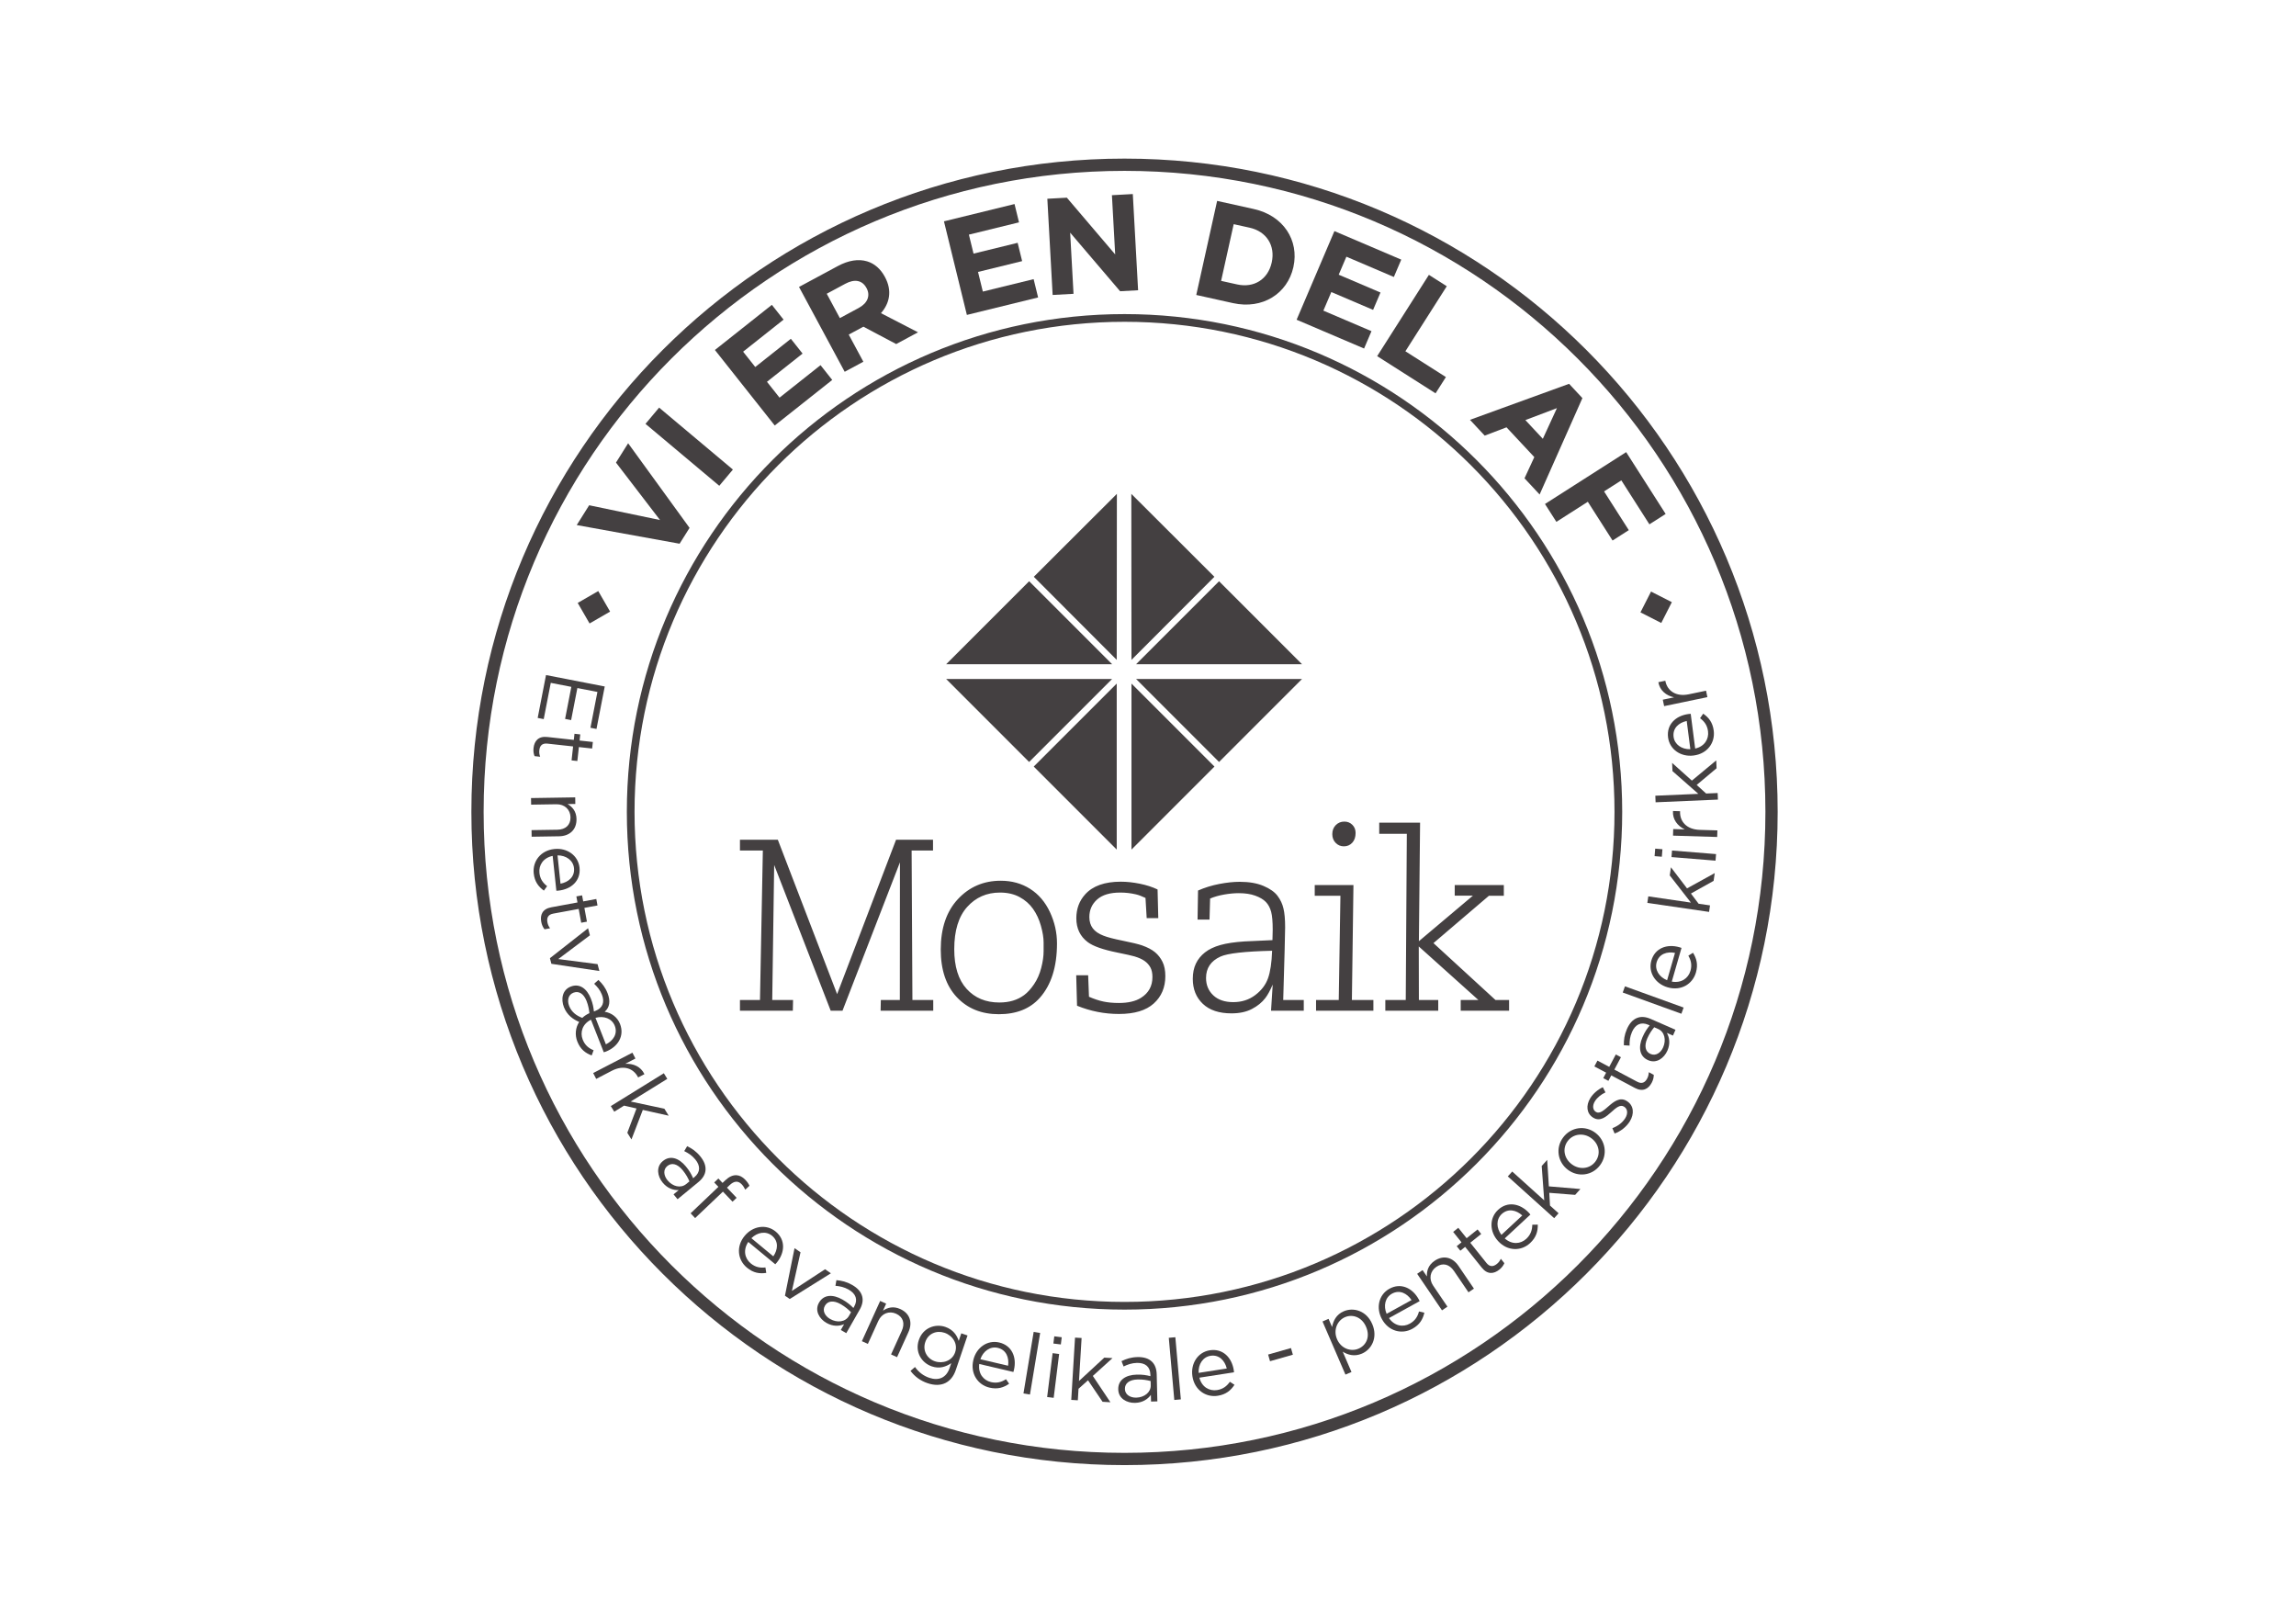 <?xml version="1.0" encoding="UTF-8"?>
<svg xmlns="http://www.w3.org/2000/svg" xmlns:xlink="http://www.w3.org/1999/xlink" width="841.89pt" height="595.28pt" viewBox="0 0 841.89 595.28" version="1.1">
<g id="surface1">
<path style=" stroke:none;fill-rule:nonzero;fill:rgb(26.671%,25.336%,25.667%);fill-opacity:1;" d="M 407.785 248.922 L 377.352 279.355 L 346.922 248.922 Z M 407.785 248.922 "/>
<path style=" stroke:none;fill-rule:nonzero;fill:rgb(26.671%,25.336%,25.667%);fill-opacity:1;" d="M 346.93 243.523 L 377.363 213.09 L 407.793 243.523 Z M 346.93 243.523 "/>
<path style=" stroke:none;fill-rule:nonzero;fill:rgb(26.671%,25.336%,25.667%);fill-opacity:1;" d="M 409.477 241.922 L 379.074 211.461 L 409.535 181.059 Z M 409.477 241.922 "/>
<path style=" stroke:none;fill-rule:nonzero;fill:rgb(26.671%,25.336%,25.667%);fill-opacity:1;" d="M 414.828 181.059 L 445.289 211.461 L 414.887 241.922 Z M 414.828 181.059 "/>
<path style=" stroke:none;fill-rule:nonzero;fill:rgb(26.671%,25.336%,25.667%);fill-opacity:1;" d="M 414.887 250.609 L 445.32 281.039 L 414.887 311.473 Z M 414.887 250.609 "/>
<path style=" stroke:none;fill-rule:nonzero;fill:rgb(26.671%,25.336%,25.667%);fill-opacity:1;" d="M 409.477 311.473 L 379.047 281.039 L 409.477 250.609 Z M 409.477 311.473 "/>
<path style=" stroke:none;fill-rule:nonzero;fill:rgb(26.671%,25.336%,25.667%);fill-opacity:1;" d="M 477.43 248.922 L 447 279.355 L 416.566 248.922 Z M 477.43 248.922 "/>
<path style=" stroke:none;fill-rule:nonzero;fill:rgb(26.671%,25.336%,25.667%);fill-opacity:1;" d="M 416.566 243.523 L 447 213.09 L 477.43 243.523 Z M 416.566 243.523 "/>
<path style=" stroke:none;fill-rule:nonzero;fill:rgb(26.671%,25.336%,25.667%);fill-opacity:1;" d="M 548.352 366.609 L 525.617 345.758 L 545.945 328.41 L 551.418 328.41 L 551.418 324.469 L 533.414 324.469 L 533.414 328.367 L 540.074 328.367 L 520.273 345.059 L 520.711 301.602 L 505.73 301.602 L 505.73 305.676 L 515.848 305.676 L 515.457 366.609 L 507.965 366.609 L 507.965 370.551 L 527.371 370.551 L 527.371 366.609 L 520.273 366.609 L 520.23 346.984 L 542.09 366.609 L 535.605 366.609 L 535.605 370.551 L 553.348 370.551 L 553.348 366.609 Z M 492.773 310.277 C 494 310.277 495.02 309.84 495.84 308.961 C 496.656 308.086 497.066 306.887 497.066 305.371 C 497.066 304.172 496.672 303.18 495.883 302.391 C 495.094 301.602 494.117 301.207 492.949 301.207 C 491.691 301.207 490.641 301.637 489.793 302.5 C 488.945 303.363 488.523 304.465 488.523 305.809 C 488.523 307.09 488.93 308.16 489.75 309.004 C 490.566 309.852 491.574 310.277 492.773 310.277 M 496.277 324.469 L 482.082 324.469 L 482.082 328.41 L 491.5 328.41 L 490.887 366.609 L 482.566 366.609 L 482.566 370.551 L 503.59 370.551 L 503.59 366.609 L 495.707 366.609 Z M 466.453 348.562 C 456.406 348.797 450.082 349.512 447.484 350.711 C 443.98 352.316 442.227 354.93 442.227 358.551 C 442.227 361.121 443.113 363.238 444.879 364.902 C 446.645 366.566 449.09 367.398 452.215 367.398 C 455.281 367.398 457.953 366.547 460.234 364.836 C 462.512 363.129 464.082 361.078 464.941 358.68 C 465.801 356.289 466.305 352.914 466.453 348.562 M 470.527 366.609 L 478.062 366.609 L 478.062 370.551 L 466.059 370.551 L 466.672 360.961 C 465.707 363.18 464.801 364.828 463.957 365.91 C 462.758 367.488 461.129 368.816 459.07 369.895 C 457.012 370.977 454.508 371.516 451.559 371.516 C 447.004 371.516 443.5 370.348 441.043 368.012 C 438.59 365.676 437.367 362.625 437.367 358.855 C 437.367 356.723 437.746 354.863 438.504 353.27 C 439.262 351.68 440.379 350.309 441.855 349.152 C 443.332 348 445.207 347.102 447.484 346.461 C 449.793 345.816 452.727 345.379 456.289 345.145 L 466.582 344.664 C 466.641 342.969 466.672 341.699 466.672 340.852 C 466.672 337.93 466.484 335.742 466.102 334.281 C 465.695 332.793 465.043 331.586 464.152 330.668 C 463.262 329.746 461.969 328.98 460.277 328.367 C 458.582 327.754 456.566 327.449 454.23 327.449 C 452.566 327.449 450.777 327.617 448.863 327.953 C 446.953 328.289 445.238 328.777 443.719 329.418 L 443.5 337.129 L 439.117 337.129 L 439.293 326.484 C 441.746 325.402 444.344 324.602 447.09 324.074 C 449.836 323.547 452.332 323.285 454.582 323.285 C 458.027 323.285 460.934 323.789 463.297 324.797 C 465.664 325.805 467.379 327.016 468.445 328.434 C 469.512 329.848 470.234 331.391 470.613 333.055 C 471.023 334.719 471.227 337.027 471.227 339.977 C 471.227 341.992 470.996 350.871 470.527 366.609 M 423.531 349.109 C 422.395 348.16 420.801 347.32 418.758 346.59 C 417.383 346.125 415.035 345.555 411.703 344.883 C 408.375 344.211 406.023 343.598 404.652 343.043 C 402.871 342.371 401.555 341.473 400.707 340.348 C 399.859 339.223 399.438 337.844 399.438 336.211 C 399.438 333.609 400.387 331.465 402.285 329.77 C 404.184 328.074 407.016 327.227 410.785 327.227 C 412.742 327.227 414.656 327.449 416.523 327.887 C 417.516 328.121 418.684 328.559 420.027 329.199 L 420.465 336.602 L 424.715 336.602 L 424.453 326.09 C 422.555 325.184 420.387 324.484 417.949 323.988 C 415.508 323.492 413.18 323.242 410.961 323.242 C 405.059 323.242 400.707 324.789 397.906 327.887 C 395.742 330.281 394.664 333.203 394.664 336.645 C 394.664 340.383 396.066 343.305 398.867 345.41 C 400.855 346.898 404.461 348.168 409.691 349.219 C 412.988 349.891 415.078 350.359 415.953 350.621 C 417.531 351.09 418.781 351.652 419.699 352.309 C 420.621 352.965 421.328 353.754 421.824 354.672 C 422.32 355.594 422.57 356.77 422.57 358.199 C 422.57 361.531 421.168 364.07 418.363 365.824 C 416.379 367.078 413.676 367.707 410.258 367.707 C 408.125 367.707 406.234 367.531 404.586 367.18 C 402.934 366.828 401.176 366.246 399.305 365.426 L 399 357.543 L 394.621 357.543 L 394.926 368.715 C 399.859 370.727 404.988 371.738 410.301 371.738 C 415.969 371.738 420.219 370.457 423.051 367.902 C 425.883 365.348 427.301 361.996 427.301 357.848 C 427.301 355.777 426.957 354.039 426.27 352.637 C 425.582 351.234 424.672 350.059 423.531 349.109 M 382.668 345.539 C 382.668 343.816 382.34 341.781 381.684 339.43 C 381.027 337.078 380.062 335.004 378.793 333.207 C 377.523 331.414 375.871 329.965 373.844 328.871 C 371.812 327.777 369.426 327.227 366.68 327.227 C 361.801 327.227 357.789 328.988 354.633 332.508 C 351.48 336.027 349.902 341.188 349.902 347.992 C 349.902 354.359 351.414 359.207 354.438 362.535 C 357.457 365.867 361.453 367.531 366.418 367.531 C 368.258 367.531 369.93 367.305 371.434 366.852 C 372.938 366.398 374.309 365.715 375.551 364.793 C 376.793 363.875 377.996 362.551 379.164 360.828 C 380.332 359.105 381.207 357.113 381.793 354.848 C 382.379 352.586 382.668 350.547 382.668 348.738 Z M 384.992 334.391 C 386.715 338.086 387.574 341.902 387.574 345.848 C 387.574 354.434 385.473 361.09 381.266 365.824 C 377.703 369.824 372.695 371.824 366.242 371.824 C 359.875 371.824 354.734 369.734 350.824 365.559 C 346.91 361.383 344.953 355.57 344.953 348.125 C 344.953 340.297 347.047 334.137 351.238 329.637 C 355.43 325.141 360.664 322.891 366.941 322.891 C 371 322.891 374.594 323.883 377.719 325.871 C 380.844 327.855 383.266 330.695 384.992 334.391 M 334.562 366.609 L 342.199 366.609 L 342.199 370.551 L 322.898 370.551 L 322.98 366.609 L 329.949 366.609 L 329.988 316.145 L 308.922 370.551 L 304.602 370.551 L 283.871 317.109 L 283.16 366.609 L 290.797 366.609 L 290.711 370.551 L 271.324 370.551 L 271.324 366.609 L 278.668 366.609 L 279.719 311.809 L 271.324 311.809 L 271.324 307.867 L 285.215 307.867 L 306.953 364.465 L 328.562 307.867 L 342.117 307.867 L 342.117 311.809 L 334.27 311.809 Z M 334.562 366.609 "/>
<path style=" stroke:none;fill-rule:nonzero;fill:rgb(26.671%,25.336%,25.667%);fill-opacity:1;" d="M 412.336 532.641 C 282.551 532.641 177.336 427.426 177.336 297.641 C 177.336 167.852 282.551 62.641 412.336 62.641 C 542.125 62.641 647.336 167.852 647.336 297.641 C 647.336 427.426 542.125 532.641 412.336 532.641 M 412.336 58.148 C 280.066 58.148 172.844 165.371 172.844 297.641 C 172.844 429.91 280.066 537.133 412.336 537.133 C 544.605 537.133 651.828 429.91 651.828 297.641 C 651.828 165.371 544.605 58.148 412.336 58.148 "/>
<path style=" stroke:none;fill-rule:nonzero;fill:rgb(26.671%,25.336%,25.667%);fill-opacity:1;" d="M 223.711 224.223 L 216.18 228.574 L 211.832 221.043 L 219.363 216.695 Z M 223.711 224.223 "/>
<path style=" stroke:none;fill-rule:nonzero;fill:rgb(26.671%,25.336%,25.667%);fill-opacity:1;" d="M 613.027 220.762 L 609.145 228.391 L 601.516 224.504 L 605.398 216.879 Z M 613.027 220.762 "/>
<path style=" stroke:none;fill-rule:nonzero;fill:rgb(26.671%,25.336%,25.667%);fill-opacity:1;" d="M 412.336 477.305 C 313.109 477.305 232.672 396.867 232.672 297.641 C 232.672 198.414 313.109 117.977 412.336 117.977 C 511.562 117.977 592 198.414 592 297.641 C 592 396.867 511.562 477.305 412.336 477.305 M 412.336 115.152 C 311.551 115.152 229.848 196.855 229.848 297.641 C 229.848 398.426 311.551 480.125 412.336 480.125 C 513.121 480.125 594.824 398.426 594.824 297.641 C 594.824 196.855 513.121 115.152 412.336 115.152 "/>
<path style=" stroke:none;fill-rule:nonzero;fill:rgb(26.671%,25.336%,25.667%);fill-opacity:1;" d="M 221.746 251.676 L 218.719 267.242 L 216.504 266.809 L 219.059 253.676 L 211.707 252.246 L 209.422 263.996 L 207.207 263.566 L 209.492 251.812 L 201.953 250.348 L 199.371 263.637 L 197.156 263.207 L 200.211 247.488 Z M 221.746 251.676 "/>
<path style=" stroke:none;fill-rule:nonzero;fill:rgb(26.671%,25.336%,25.667%);fill-opacity:1;" d="M 200.684 270.191 L 210.406 271.258 L 210.652 269.016 L 212.77 269.246 L 212.523 271.492 L 217.387 272.023 L 217.121 274.422 L 212.262 273.891 L 211.699 279 L 209.582 278.77 L 210.141 273.656 L 200.73 272.625 C 198.77 272.41 197.934 273.422 197.758 275.043 C 197.668 275.852 197.746 276.555 198.059 277.441 L 196.004 277.215 C 195.66 276.324 195.512 275.395 195.637 274.242 C 195.922 271.656 197.414 269.832 200.684 270.191 "/>
<path style=" stroke:none;fill-rule:nonzero;fill:rgb(26.671%,25.336%,25.667%);fill-opacity:1;" d="M 210.918 292.328 L 210.957 294.742 L 208.137 294.785 C 209.906 295.824 211.348 297.492 211.391 300.285 C 211.453 304.199 208.855 306.531 205.004 306.594 L 194.941 306.754 L 194.902 304.34 L 204.367 304.191 C 207.379 304.141 209.23 302.48 209.188 299.629 C 209.141 296.84 207.07 294.805 204.031 294.852 L 194.754 295 L 194.715 292.586 Z M 210.918 292.328 "/>
<path style=" stroke:none;fill-rule:nonzero;fill:rgb(26.671%,25.336%,25.667%);fill-opacity:1;" d="M 205.527 323.977 C 208.434 323.418 210.812 321.465 210.473 318.254 C 210.176 315.449 207.613 313.574 204.43 313.594 Z M 203.238 311.262 L 203.301 311.258 C 207.945 310.766 212.031 313.645 212.504 318.102 C 213.008 322.871 209.496 326.016 204.789 326.512 C 204.477 326.547 204.289 326.566 204.004 326.566 L 202.652 313.785 C 199.199 314.496 197.496 317.164 197.797 320.035 C 198.031 322.246 199.102 323.711 200.613 324.875 L 199.43 326.512 C 197.449 325.082 196.027 323.246 195.703 320.191 C 195.234 315.766 198.25 311.789 203.238 311.262 "/>
<path style=" stroke:none;fill-rule:nonzero;fill:rgb(26.671%,25.336%,25.667%);fill-opacity:1;" d="M 202.133 332.629 L 211.75 330.855 L 211.34 328.637 L 213.438 328.25 L 213.844 330.473 L 218.652 329.586 L 219.09 331.957 L 214.281 332.844 L 215.215 337.898 L 213.117 338.285 L 212.188 333.23 L 202.879 334.941 C 200.938 335.301 200.426 336.512 200.723 338.113 C 200.867 338.914 201.148 339.562 201.703 340.324 L 199.668 340.695 C 199.082 339.945 198.672 339.098 198.461 337.957 C 197.988 335.398 198.898 333.223 202.133 332.629 "/>
<path style=" stroke:none;fill-rule:nonzero;fill:rgb(26.671%,25.336%,25.667%);fill-opacity:1;" d="M 215.629 340.316 L 216.312 342.895 L 204.707 351.609 L 219.113 353.469 L 219.777 355.984 L 202.184 353.348 L 201.641 351.289 Z M 215.629 340.316 "/>
<path style=" stroke:none;fill-rule:nonzero;fill:rgb(26.671%,25.336%,25.667%);fill-opacity:1;" d="M 222.168 382.871 C 224.816 381.559 226.59 379.047 225.422 376.07 C 224.379 373.414 221.414 372.289 218.352 373.156 Z M 213.508 373.172 C 214.246 372.477 215.102 371.906 216.129 371.438 C 215.984 370.215 215.742 368.656 215.09 366.996 C 214.012 364.254 212.18 363.188 210.281 363.934 L 210.227 363.957 C 208.355 364.688 207.902 366.785 208.691 368.801 C 209.562 371.016 211.383 372.391 213.508 373.172 M 209.242 361.715 L 209.301 361.691 C 212.48 360.441 215.203 362.402 216.66 366.109 C 217.383 367.945 217.625 369.332 217.773 370.824 L 218.297 370.617 C 221.012 369.551 221.793 367.426 220.703 364.656 C 220.027 362.934 219.047 361.805 217.852 360.656 L 219.426 359.262 C 220.84 360.629 221.93 361.949 222.777 364.109 C 223.902 366.969 223.578 369.316 221.719 370.926 C 224.23 371.316 226.367 372.902 227.344 375.383 C 229.086 379.816 226.543 383.812 222.141 385.543 C 221.848 385.656 221.66 385.695 221.387 385.77 L 216.699 373.84 C 213.547 375.414 212.625 378.469 213.668 381.125 C 214.492 383.227 215.902 384.32 217.664 385.043 L 216.961 386.938 C 214.684 386.113 212.812 384.691 211.691 381.836 C 210.738 379.41 211.008 376.75 212.375 374.66 C 210.082 373.711 207.883 372.051 206.781 369.25 C 205.637 366.332 206.152 362.93 209.242 361.715 "/>
<path style=" stroke:none;fill-rule:nonzero;fill:rgb(26.671%,25.336%,25.667%);fill-opacity:1;" d="M 231.887 385.926 L 233 388.066 L 229.242 390.02 C 232.184 389.832 234.992 391.023 236.297 393.809 L 233.988 395.004 L 233.902 394.84 C 232.27 391.695 228.688 390.309 224.348 392.562 L 218.617 395.539 L 217.504 393.398 Z M 231.887 385.926 "/>
<path style=" stroke:none;fill-rule:nonzero;fill:rgb(26.671%,25.336%,25.667%);fill-opacity:1;" d="M 243.414 393.473 L 244.684 395.527 L 231.258 403.84 L 243.613 406.473 L 245.195 409.031 L 235.703 406.91 L 231.539 417.742 L 230.02 415.293 L 233.391 406.387 L 228.832 405.34 L 225.238 407.566 L 223.965 405.516 Z M 243.414 393.473 "/>
<path style=" stroke:none;fill-rule:nonzero;fill:rgb(26.671%,25.336%,25.667%);fill-opacity:1;" d="M 251.59 434.105 L 252.801 433.113 C 252.312 431.973 251.562 430.52 250.309 428.996 C 248.375 426.645 246.281 426.176 244.711 427.469 L 244.66 427.512 C 243.09 428.805 243.363 431.012 244.758 432.707 C 246.648 435.008 249.605 435.738 251.59 434.105 M 243.035 425.684 L 243.086 425.641 C 245.723 423.473 248.918 424.496 251.527 427.668 C 252.84 429.262 253.559 430.582 254.16 431.953 L 254.598 431.594 C 256.848 429.742 256.875 427.406 254.941 425.059 C 253.727 423.582 252.383 422.738 250.895 422.016 L 251.961 420.207 C 253.727 421.066 255.254 422.082 256.746 423.898 C 258.199 425.664 258.855 427.398 258.691 429.074 C 258.543 430.621 257.691 432.051 256.094 433.363 L 248.445 439.656 L 246.973 437.867 L 248.859 436.312 C 247.008 436.379 244.793 435.762 242.984 433.559 C 241.07 431.238 240.473 427.793 243.035 425.684 "/>
<path style=" stroke:none;fill-rule:nonzero;fill:rgb(26.671%,25.336%,25.667%);fill-opacity:1;" d="M 263.418 435.117 L 261.887 433.508 L 263.406 432.059 L 264.941 433.672 L 265.965 432.699 C 267.305 431.426 268.668 430.816 269.953 430.848 C 271.105 430.875 272.246 431.434 273.262 432.504 C 274.039 433.32 274.469 433.949 274.805 434.715 L 273.281 436.16 C 272.859 435.352 272.52 434.766 271.957 434.18 C 270.66 432.816 269.195 432.91 267.516 434.512 L 266.562 435.418 L 270.105 439.141 L 268.605 440.566 L 265.082 436.867 L 254.891 446.566 L 253.227 444.82 Z M 263.418 435.117 "/>
<path style=" stroke:none;fill-rule:nonzero;fill:rgb(26.671%,25.336%,25.667%);fill-opacity:1;" d="M 283.555 460.59 C 285.238 458.16 285.574 455.105 283.09 453.047 C 280.914 451.246 277.777 451.699 275.516 453.941 Z M 273.035 453.105 L 273.074 453.059 C 276.051 449.461 280.984 448.66 284.434 451.516 C 288.129 454.574 287.816 459.277 284.801 462.922 C 284.602 463.16 284.48 463.309 284.277 463.504 L 274.379 455.316 C 272.406 458.238 273.055 461.336 275.277 463.176 C 276.992 464.594 278.777 464.891 280.672 464.668 L 280.969 466.664 C 278.555 467.027 276.258 466.707 273.891 464.75 C 270.465 461.914 269.84 456.969 273.035 453.105 "/>
<path style=" stroke:none;fill-rule:nonzero;fill:rgb(26.671%,25.336%,25.667%);fill-opacity:1;" d="M 291.34 457.594 L 293.531 459.109 L 290.371 473.273 L 302.531 465.328 L 304.668 466.809 L 289.582 476.234 L 287.828 475.023 Z M 291.34 457.594 "/>
<path style=" stroke:none;fill-rule:nonzero;fill:rgb(26.671%,25.336%,25.667%);fill-opacity:1;" d="M 311.277 482.449 L 312.055 481.09 C 311.195 480.199 309.977 479.105 308.262 478.129 C 305.625 476.621 303.5 476.922 302.492 478.691 L 302.461 478.746 C 301.449 480.512 302.492 482.48 304.395 483.566 C 306.98 485.047 310.004 484.68 311.277 482.449 M 300.289 477.613 L 300.32 477.559 C 302.016 474.594 305.367 474.414 308.934 476.453 C 310.727 477.477 311.867 478.453 312.914 479.523 L 313.195 479.031 C 314.641 476.504 313.836 474.309 311.199 472.805 C 309.539 471.855 307.984 471.543 306.336 471.395 L 306.691 469.324 C 308.645 469.504 310.434 469.91 312.473 471.078 C 314.457 472.211 315.688 473.598 316.129 475.223 C 316.539 476.719 316.25 478.359 315.223 480.156 L 310.312 488.754 L 308.297 487.602 L 309.512 485.48 C 307.801 486.199 305.516 486.41 303.039 484.996 C 300.426 483.504 298.645 480.5 300.289 477.613 "/>
<path style=" stroke:none;fill-rule:nonzero;fill:rgb(26.671%,25.336%,25.667%);fill-opacity:1;" d="M 322.734 476.945 L 324.934 477.945 L 323.766 480.512 C 325.461 479.355 327.586 478.773 330.125 479.926 C 333.691 481.547 334.688 484.891 333.09 488.402 L 328.93 497.559 L 326.73 496.562 L 330.648 487.945 C 331.895 485.207 331.188 482.82 328.59 481.637 C 326.051 480.484 323.324 481.484 322.066 484.25 L 318.227 492.699 L 316.031 491.699 Z M 322.734 476.945 "/>
<path style=" stroke:none;fill-rule:nonzero;fill:rgb(26.671%,25.336%,25.667%);fill-opacity:1;" d="M 350.215 495.797 L 350.234 495.738 C 351.305 492.594 349.27 489.617 346.359 488.629 C 343.453 487.641 340.363 488.84 339.293 491.988 L 339.273 492.047 C 338.223 495.133 339.961 498.105 342.809 499.074 C 345.719 500.062 349.164 498.883 350.215 495.797 M 333.867 502.59 L 335.512 501.164 C 336.828 503.035 338.559 504.383 340.754 505.129 C 344.137 506.277 346.969 505.156 348.188 501.566 L 348.805 499.754 C 346.863 501.082 344.5 501.902 341.68 500.941 C 338 499.691 335.406 495.73 336.906 491.309 L 336.93 491.25 C 338.449 486.77 342.949 485.219 346.602 486.457 C 349.48 487.438 350.867 489.496 351.547 491.582 L 352.484 488.82 L 354.77 489.602 L 350.465 502.273 C 349.656 504.648 348.328 506.215 346.66 507.035 C 344.828 507.938 342.551 507.926 340.117 507.098 C 337.566 506.23 335.434 504.711 333.867 502.59 "/>
<path style=" stroke:none;fill-rule:nonzero;fill:rgb(26.671%,25.336%,25.667%);fill-opacity:1;" d="M 369.645 500.699 C 370.07 497.77 369.008 494.883 365.867 494.145 C 363.121 493.5 360.508 495.305 359.48 498.312 Z M 356.887 498.672 L 356.898 498.609 C 357.965 494.062 362.027 491.152 366.395 492.176 C 371.062 493.27 372.875 497.625 371.793 502.23 C 371.723 502.539 371.68 502.719 371.586 502.988 L 359.074 500.055 C 358.605 503.551 360.566 506.039 363.375 506.695 C 365.539 507.207 367.273 506.676 368.871 505.637 L 370.027 507.293 C 368.027 508.688 365.824 509.43 362.832 508.727 C 358.5 507.711 355.742 503.555 356.887 498.672 "/>
<path style=" stroke:none;fill-rule:nonzero;fill:rgb(26.671%,25.336%,25.667%);fill-opacity:1;" d="M 379.023 488.293 L 381.402 488.688 L 377.66 511.258 L 375.281 510.859 Z M 379.023 488.293 "/>
<path style=" stroke:none;fill-rule:nonzero;fill:rgb(26.671%,25.336%,25.667%);fill-opacity:1;" d="M 386.582 489.914 L 389.316 490.258 L 388.988 492.898 L 386.25 492.559 Z M 385.969 496.094 L 388.363 496.391 L 386.359 512.469 L 383.965 512.172 Z M 385.969 496.094 "/>
<path style=" stroke:none;fill-rule:nonzero;fill:rgb(26.671%,25.336%,25.667%);fill-opacity:1;" d="M 394.188 490.391 L 396.598 490.535 L 395.641 506.301 L 404.922 497.727 L 407.922 497.906 L 400.715 504.441 L 407.164 514.09 L 404.285 513.918 L 398.953 506.031 L 395.469 509.148 L 395.215 513.367 L 392.805 513.223 Z M 394.188 490.391 "/>
<path style=" stroke:none;fill-rule:nonzero;fill:rgb(26.671%,25.336%,25.667%);fill-opacity:1;" d="M 421.945 507.879 L 421.91 506.312 C 420.711 505.996 419.105 505.688 417.129 505.738 C 414.094 505.812 412.434 507.168 412.48 509.203 L 412.484 509.266 C 412.531 511.305 414.441 512.449 416.637 512.395 C 419.609 512.32 422.012 510.445 421.945 507.879 M 410.043 509.422 L 410.039 509.355 C 409.957 505.941 412.734 504.059 416.836 503.957 C 418.902 503.906 420.383 504.152 421.832 504.523 L 421.82 503.961 C 421.75 501.051 419.926 499.59 416.887 499.66 C 414.977 499.711 413.484 500.246 412 500.973 L 411.23 499.016 C 412.996 498.156 414.738 497.582 417.086 497.527 C 419.375 497.473 421.145 498.023 422.363 499.184 C 423.484 500.254 424.086 501.809 424.137 503.875 L 424.379 513.773 L 422.062 513.828 L 422 511.387 C 420.91 512.887 419.062 514.246 416.211 514.316 C 413.203 514.391 410.121 512.742 410.043 509.422 "/>
<path style=" stroke:none;fill-rule:nonzero;fill:rgb(26.671%,25.336%,25.667%);fill-opacity:1;" d="M 428.57 490.461 L 430.973 490.246 L 432.988 513.035 L 430.586 513.25 Z M 428.57 490.461 "/>
<path style=" stroke:none;fill-rule:nonzero;fill:rgb(26.671%,25.336%,25.667%);fill-opacity:1;" d="M 449.828 501.715 C 449.129 498.84 447.059 496.562 443.871 497.055 C 441.082 497.488 439.336 500.137 439.512 503.316 Z M 437.238 504.617 L 437.23 504.559 C 436.516 499.941 439.191 495.719 443.617 495.031 C 448.359 494.297 451.672 497.652 452.395 502.328 C 452.445 502.641 452.473 502.824 452.484 503.109 L 439.785 505.078 C 440.664 508.496 443.414 510.066 446.266 509.625 C 448.465 509.285 449.875 508.148 450.965 506.582 L 452.656 507.684 C 451.324 509.73 449.559 511.238 446.523 511.711 C 442.125 512.395 438.008 509.574 437.238 504.617 "/>
<path style=" stroke:none;fill-rule:nonzero;fill:rgb(26.671%,25.336%,25.667%);fill-opacity:1;" d="M 464.992 496.602 L 473.371 494.215 L 474.066 496.656 L 465.688 499.043 Z M 464.992 496.602 "/>
<path style=" stroke:none;fill-rule:nonzero;fill:rgb(26.671%,25.336%,25.667%);fill-opacity:1;" d="M 500.914 486.453 L 500.891 486.395 C 499.375 482.883 495.988 481.68 493.168 482.898 C 490.402 484.09 488.793 487.555 490.258 490.949 L 490.281 491.008 C 491.773 494.461 495.387 495.633 498.148 494.438 C 501.023 493.195 502.465 490.051 500.914 486.453 M 484.934 484.473 L 487.152 483.516 L 488.441 486.508 C 488.883 484.203 489.977 481.918 492.715 480.738 C 496.281 479.199 501.039 480.492 503.148 485.383 L 503.176 485.441 C 505.273 490.305 503.004 494.699 499.406 496.25 C 496.645 497.441 494.215 496.719 492.344 495.543 L 495.559 503 L 493.344 503.953 Z M 484.934 484.473 "/>
<path style=" stroke:none;fill-rule:nonzero;fill:rgb(26.671%,25.336%,25.667%);fill-opacity:1;" d="M 517.578 476.625 C 515.934 474.168 513.211 472.734 510.387 474.293 C 507.918 475.656 507.184 478.742 508.441 481.664 Z M 506.754 483.668 L 506.723 483.613 C 504.469 479.527 505.531 474.645 509.457 472.48 C 513.652 470.164 517.914 472.18 520.199 476.32 C 520.352 476.598 520.441 476.762 520.551 477.023 L 509.305 483.23 C 511.301 486.137 514.422 486.668 516.945 485.273 C 518.895 484.199 519.828 482.648 520.312 480.805 L 522.281 481.258 C 521.73 483.637 520.594 485.66 517.902 487.145 C 514.008 489.293 509.176 488.059 506.754 483.668 "/>
<path style=" stroke:none;fill-rule:nonzero;fill:rgb(26.671%,25.336%,25.667%);fill-opacity:1;" d="M 519.637 466.996 L 521.629 465.641 L 523.219 467.973 C 523.109 465.922 523.719 463.805 526.023 462.238 C 529.262 460.035 532.633 460.926 534.801 464.109 L 540.457 472.43 L 538.461 473.785 L 533.141 465.961 C 531.449 463.473 529.043 462.836 526.688 464.438 C 524.379 466.008 523.816 468.855 525.527 471.367 L 530.742 479.035 L 528.746 480.395 Z M 519.637 466.996 "/>
<path style=" stroke:none;fill-rule:nonzero;fill:rgb(26.671%,25.336%,25.667%);fill-opacity:1;" d="M 543.344 464.754 L 537.23 457.121 L 535.469 458.531 L 534.137 456.867 L 535.898 455.457 L 532.84 451.641 L 534.727 450.133 L 537.781 453.949 L 541.793 450.734 L 543.125 452.398 L 539.113 455.613 L 545.031 463 C 546.266 464.539 547.57 464.418 548.844 463.398 C 549.48 462.891 549.918 462.336 550.324 461.488 L 551.617 463.102 C 551.23 463.977 550.68 464.738 549.773 465.465 C 547.742 467.09 545.398 467.32 543.344 464.754 "/>
<path style=" stroke:none;fill-rule:nonzero;fill:rgb(26.671%,25.336%,25.667%);fill-opacity:1;" d="M 558.18 445.609 C 555.992 443.625 553 442.895 550.637 445.094 C 548.574 447.016 548.613 450.188 550.539 452.719 Z M 549.391 455.074 L 549.348 455.027 C 546.164 451.605 546.016 446.613 549.297 443.559 C 552.809 440.293 557.43 441.215 560.656 444.68 C 560.867 444.91 560.996 445.047 561.164 445.273 L 551.754 454.027 C 554.398 456.363 557.559 456.121 559.668 454.16 C 561.297 452.641 561.828 450.91 561.852 449.004 L 563.871 448.965 C 563.914 451.406 563.301 453.645 561.051 455.738 C 557.793 458.77 552.805 458.746 549.391 455.074 "/>
<path style=" stroke:none;fill-rule:nonzero;fill:rgb(26.671%,25.336%,25.667%);fill-opacity:1;" d="M 552.879 431.293 L 554.492 429.5 L 566.23 440.07 L 565.305 427.473 L 567.316 425.234 L 567.938 434.941 L 579.5 435.91 L 577.57 438.055 L 568.082 437.309 L 568.348 441.977 L 571.492 444.809 L 569.875 446.602 Z M 552.879 431.293 "/>
<path style=" stroke:none;fill-rule:nonzero;fill:rgb(26.671%,25.336%,25.667%);fill-opacity:1;" d="M 583.582 417.344 L 583.527 417.305 C 580.746 415.219 576.902 415.586 574.852 418.316 C 572.746 421.125 573.578 424.77 576.312 426.82 L 576.359 426.855 C 579.145 428.945 582.941 428.582 584.992 425.852 C 587.102 423.043 586.312 419.395 583.582 417.344 M 574.926 428.875 L 574.875 428.836 C 571.215 426.09 570.25 420.898 573.184 416.988 C 576.102 413.102 581.305 412.539 584.965 415.285 L 585.016 415.324 C 588.676 418.07 589.621 423.285 586.688 427.199 C 583.77 431.082 578.586 431.621 574.926 428.875 "/>
<path style=" stroke:none;fill-rule:nonzero;fill:rgb(26.671%,25.336%,25.667%);fill-opacity:1;" d="M 592.039 415.559 L 591.223 413.613 C 593.266 412.816 594.934 411.566 595.941 409.941 C 596.969 408.293 596.859 406.566 595.531 405.738 L 595.477 405.703 C 594.094 404.844 592.551 406.133 590.922 407.629 C 588.969 409.406 586.73 411.336 584.203 409.762 L 584.148 409.73 C 581.781 408.258 581.438 405.309 583.125 402.598 C 584.168 400.918 585.914 399.422 587.723 398.59 L 588.688 400.484 C 587.066 401.246 585.648 402.395 584.82 403.727 C 583.812 405.348 584.02 406.918 585.164 407.629 L 585.215 407.664 C 586.52 408.473 588.086 407.082 589.785 405.594 C 591.75 403.863 594 402.09 596.473 403.629 L 596.527 403.664 C 599.137 405.285 599.309 408.383 597.605 411.125 C 596.379 413.094 594.25 414.797 592.039 415.559 "/>
<path style=" stroke:none;fill-rule:nonzero;fill:rgb(26.671%,25.336%,25.667%);fill-opacity:1;" d="M 599.453 398.848 L 590.816 394.258 L 589.758 396.254 L 587.879 395.254 L 588.934 393.258 L 584.617 390.965 L 585.75 388.832 L 590.066 391.129 L 592.48 386.59 L 594.363 387.59 L 591.949 392.129 L 600.309 396.57 C 602.055 397.496 603.207 396.867 603.969 395.426 C 604.352 394.707 604.539 394.027 604.574 393.086 L 606.402 394.059 C 606.391 395.012 606.188 395.93 605.641 396.957 C 604.422 399.254 602.359 400.395 599.453 398.848 "/>
<path style=" stroke:none;fill-rule:nonzero;fill:rgb(26.671%,25.336%,25.667%);fill-opacity:1;" d="M 607.996 377.242 L 606.559 376.613 C 605.766 377.566 604.809 378.895 604.016 380.703 C 602.797 383.488 603.324 385.566 605.191 386.387 L 605.25 386.41 C 607.113 387.227 608.961 385.98 609.84 383.973 C 611.035 381.242 610.352 378.273 607.996 377.242 M 604.352 388.688 L 604.297 388.664 C 601.168 387.293 600.633 383.977 602.277 380.219 C 603.109 378.32 603.957 377.086 604.91 375.93 L 604.395 375.699 C 601.723 374.531 599.629 375.566 598.406 378.352 C 597.641 380.102 597.496 381.68 597.523 383.336 L 595.426 383.207 C 595.395 381.242 595.613 379.422 596.555 377.266 C 597.473 375.172 598.723 373.801 600.293 373.188 C 601.738 372.621 603.398 372.734 605.297 373.562 L 614.367 377.535 L 613.438 379.66 L 611.199 378.68 C 612.098 380.305 612.547 382.555 611.402 385.172 C 610.195 387.926 607.398 390.02 604.352 388.688 "/>
<path style=" stroke:none;fill-rule:nonzero;fill:rgb(26.671%,25.336%,25.667%);fill-opacity:1;" d="M 595.016 363.871 L 595.836 361.602 L 617.348 369.387 L 616.527 371.656 Z M 595.016 363.871 "/>
<path style=" stroke:none;fill-rule:nonzero;fill:rgb(26.671%,25.336%,25.667%);fill-opacity:1;" d="M 614.184 349.344 C 611.285 348.77 608.348 349.684 607.453 352.781 C 606.668 355.492 608.336 358.191 611.289 359.371 Z M 611.512 361.98 L 611.453 361.961 C 606.969 360.668 604.27 356.461 605.512 352.156 C 606.844 347.551 611.281 345.961 615.828 347.277 C 616.129 347.363 616.309 347.414 616.57 347.523 L 613.004 359.867 C 616.473 360.508 619.055 358.68 619.855 355.91 C 620.473 353.773 620.035 352.016 619.078 350.367 L 620.789 349.297 C 622.082 351.367 622.707 353.602 621.855 356.551 C 620.621 360.828 616.332 363.371 611.512 361.98 "/>
<path style=" stroke:none;fill-rule:nonzero;fill:rgb(26.671%,25.336%,25.667%);fill-opacity:1;" d="M 604.043 331.012 L 604.391 328.621 L 620.02 330.906 L 612.258 320.938 L 612.695 317.961 L 618.594 325.695 L 628.758 320.086 L 628.34 322.938 L 620.027 327.582 L 622.84 331.32 L 627.023 331.93 L 626.676 334.32 Z M 604.043 331.012 "/>
<path style=" stroke:none;fill-rule:nonzero;fill:rgb(26.671%,25.336%,25.667%);fill-opacity:1;" d="M 612.898 314.219 L 613.09 311.816 L 629.242 313.125 L 629.043 315.531 Z M 606.699 313.875 L 606.922 311.125 L 609.578 311.344 L 609.355 314.09 Z M 606.699 313.875 "/>
<path style=" stroke:none;fill-rule:nonzero;fill:rgb(26.671%,25.336%,25.667%);fill-opacity:1;" d="M 613.457 306.359 L 613.527 303.945 L 617.758 304.074 C 615.102 302.801 613.227 300.395 613.445 297.328 L 616.047 297.406 L 616.043 297.594 C 615.934 301.133 618.387 304.094 623.27 304.242 L 629.727 304.434 L 629.652 306.848 Z M 613.457 306.359 "/>
<path style=" stroke:none;fill-rule:nonzero;fill:rgb(26.671%,25.336%,25.667%);fill-opacity:1;" d="M 607.07 294.137 L 606.969 291.723 L 622.746 291.039 L 613.258 282.699 L 613.129 279.691 L 620.371 286.188 L 629.305 278.773 L 629.43 281.652 L 622.133 287.773 L 625.598 290.914 L 629.824 290.734 L 629.926 293.145 Z M 607.07 294.137 "/>
<path style=" stroke:none;fill-rule:nonzero;fill:rgb(26.671%,25.336%,25.667%);fill-opacity:1;" d="M 618.48 264.32 C 615.59 264.945 613.258 266.949 613.668 270.152 C 614.031 272.949 616.633 274.762 619.812 274.668 Z M 621.055 276.973 L 620.992 276.98 C 616.363 277.578 612.211 274.793 611.641 270.348 C 611.031 265.594 614.469 262.371 619.164 261.766 C 619.473 261.727 619.66 261.703 619.945 261.699 L 621.582 274.441 C 625.02 273.652 626.664 270.945 626.293 268.086 C 626.012 265.879 624.91 264.441 623.375 263.309 L 624.52 261.645 C 626.531 263.031 627.996 264.832 628.387 267.879 C 628.953 272.293 626.031 276.336 621.055 276.973 "/>
<path style=" stroke:none;fill-rule:nonzero;fill:rgb(26.671%,25.336%,25.667%);fill-opacity:1;" d="M 610.195 258.879 L 609.707 256.516 L 613.848 255.656 C 610.969 255.039 608.586 253.133 608.082 250.102 L 610.629 249.57 L 610.668 249.754 C 611.391 253.223 614.461 255.527 619.25 254.535 L 625.57 253.219 L 626.059 255.582 Z M 610.195 258.879 "/>
<path style=" stroke:none;fill-rule:nonzero;fill:rgb(26.671%,25.336%,25.667%);fill-opacity:1;" d="M 211.473 192.496 L 216.035 185.234 L 242.016 190.652 L 225.867 169.594 L 230.324 162.504 L 252.844 193.527 L 249.191 199.336 Z M 211.473 192.496 "/>
<path style=" stroke:none;fill-rule:nonzero;fill:rgb(26.671%,25.336%,25.667%);fill-opacity:1;" d="M 236.688 155.391 L 241.684 149.438 L 268.738 172.148 L 263.742 178.098 Z M 236.688 155.391 "/>
<path style=" stroke:none;fill-rule:nonzero;fill:rgb(26.671%,25.336%,25.667%);fill-opacity:1;" d="M 262.141 128.312 L 283.023 111.762 L 287.316 117.18 L 272.484 128.934 L 276.934 134.551 L 289.988 124.207 L 294.281 129.625 L 281.23 139.969 L 285.836 145.785 L 300.867 133.875 L 305.16 139.293 L 284.078 155.996 Z M 262.141 128.312 "/>
<path style=" stroke:none;fill-rule:nonzero;fill:rgb(26.671%,25.336%,25.667%);fill-opacity:1;" d="M 314.891 112.891 C 318.223 111.094 319.176 108.289 317.766 105.668 L 317.715 105.578 C 316.137 102.645 313.281 102.234 309.949 104.031 L 303.148 107.691 L 307.957 116.621 Z M 292.98 105.199 L 307.199 97.543 C 311.152 95.414 314.816 94.875 317.961 95.816 C 320.629 96.617 322.879 98.559 324.457 101.492 L 324.504 101.578 C 327.207 106.602 326.195 111.215 323.031 114.812 L 336.609 121.828 L 328.613 126.133 L 316.59 119.77 L 311.211 122.664 L 316.57 132.617 L 309.73 136.301 Z M 292.98 105.199 "/>
<path style=" stroke:none;fill-rule:nonzero;fill:rgb(26.671%,25.336%,25.667%);fill-opacity:1;" d="M 346.125 81.145 L 372.004 74.805 L 373.648 81.52 L 355.27 86.02 L 356.973 92.98 L 373.148 89.02 L 374.793 95.73 L 358.617 99.695 L 360.383 106.898 L 379.008 102.336 L 380.652 109.051 L 354.531 115.453 Z M 346.125 81.145 "/>
<path style=" stroke:none;fill-rule:nonzero;fill:rgb(26.671%,25.336%,25.667%);fill-opacity:1;" d="M 384.035 72.867 L 391.191 72.473 L 408.914 93.277 L 407.715 71.562 L 415.375 71.141 L 417.316 106.41 L 410.719 106.773 L 392.402 85.293 L 393.637 107.715 L 385.98 108.137 Z M 384.035 72.867 "/>
<path style=" stroke:none;fill-rule:nonzero;fill:rgb(26.671%,25.336%,25.667%);fill-opacity:1;" d="M 452.363 82.184 L 447.754 102.973 L 453.617 104.273 C 459.824 105.652 464.938 102.391 466.297 96.281 L 466.316 96.184 C 467.672 90.074 464.434 84.859 458.227 83.48 Z M 446.293 73.652 L 459.746 76.633 C 470.586 79.035 476.422 88.137 474.27 97.844 L 474.25 97.941 C 472.098 107.648 462.934 113.527 452.098 111.125 L 438.645 108.141 Z M 446.293 73.652 "/>
<path style=" stroke:none;fill-rule:nonzero;fill:rgb(26.671%,25.336%,25.667%);fill-opacity:1;" d="M 489.301 84.727 L 513.809 95.184 L 511.094 101.543 L 493.688 94.113 L 490.875 100.707 L 506.195 107.242 L 503.48 113.602 L 488.164 107.066 L 485.25 113.887 L 502.891 121.414 L 500.176 127.773 L 475.438 117.219 Z M 489.301 84.727 "/>
<path style=" stroke:none;fill-rule:nonzero;fill:rgb(26.671%,25.336%,25.667%);fill-opacity:1;" d="M 523.945 100.766 L 530.5 104.938 L 515.324 128.781 L 530.18 138.238 L 526.387 144.199 L 504.973 130.566 Z M 523.945 100.766 "/>
<path style=" stroke:none;fill-rule:nonzero;fill:rgb(26.671%,25.336%,25.667%);fill-opacity:1;" d="M 565.719 160.871 L 570.891 149.625 L 559.316 154.008 Z M 575.344 140.711 L 580.23 145.953 L 564.543 181.289 L 559.004 175.348 L 562.594 167.582 L 552.402 156.664 L 544.406 159.707 L 539.004 153.914 Z M 575.344 140.711 "/>
<path style=" stroke:none;fill-rule:nonzero;fill:rgb(26.671%,25.336%,25.667%);fill-opacity:1;" d="M 596.277 165.758 L 610.754 188.426 L 604.801 192.227 L 594.508 176.109 L 588.172 180.156 L 597.242 194.359 L 591.289 198.164 L 582.215 183.957 L 570.691 191.32 L 566.508 184.77 Z M 596.277 165.758 "/>
</g>
</svg>
